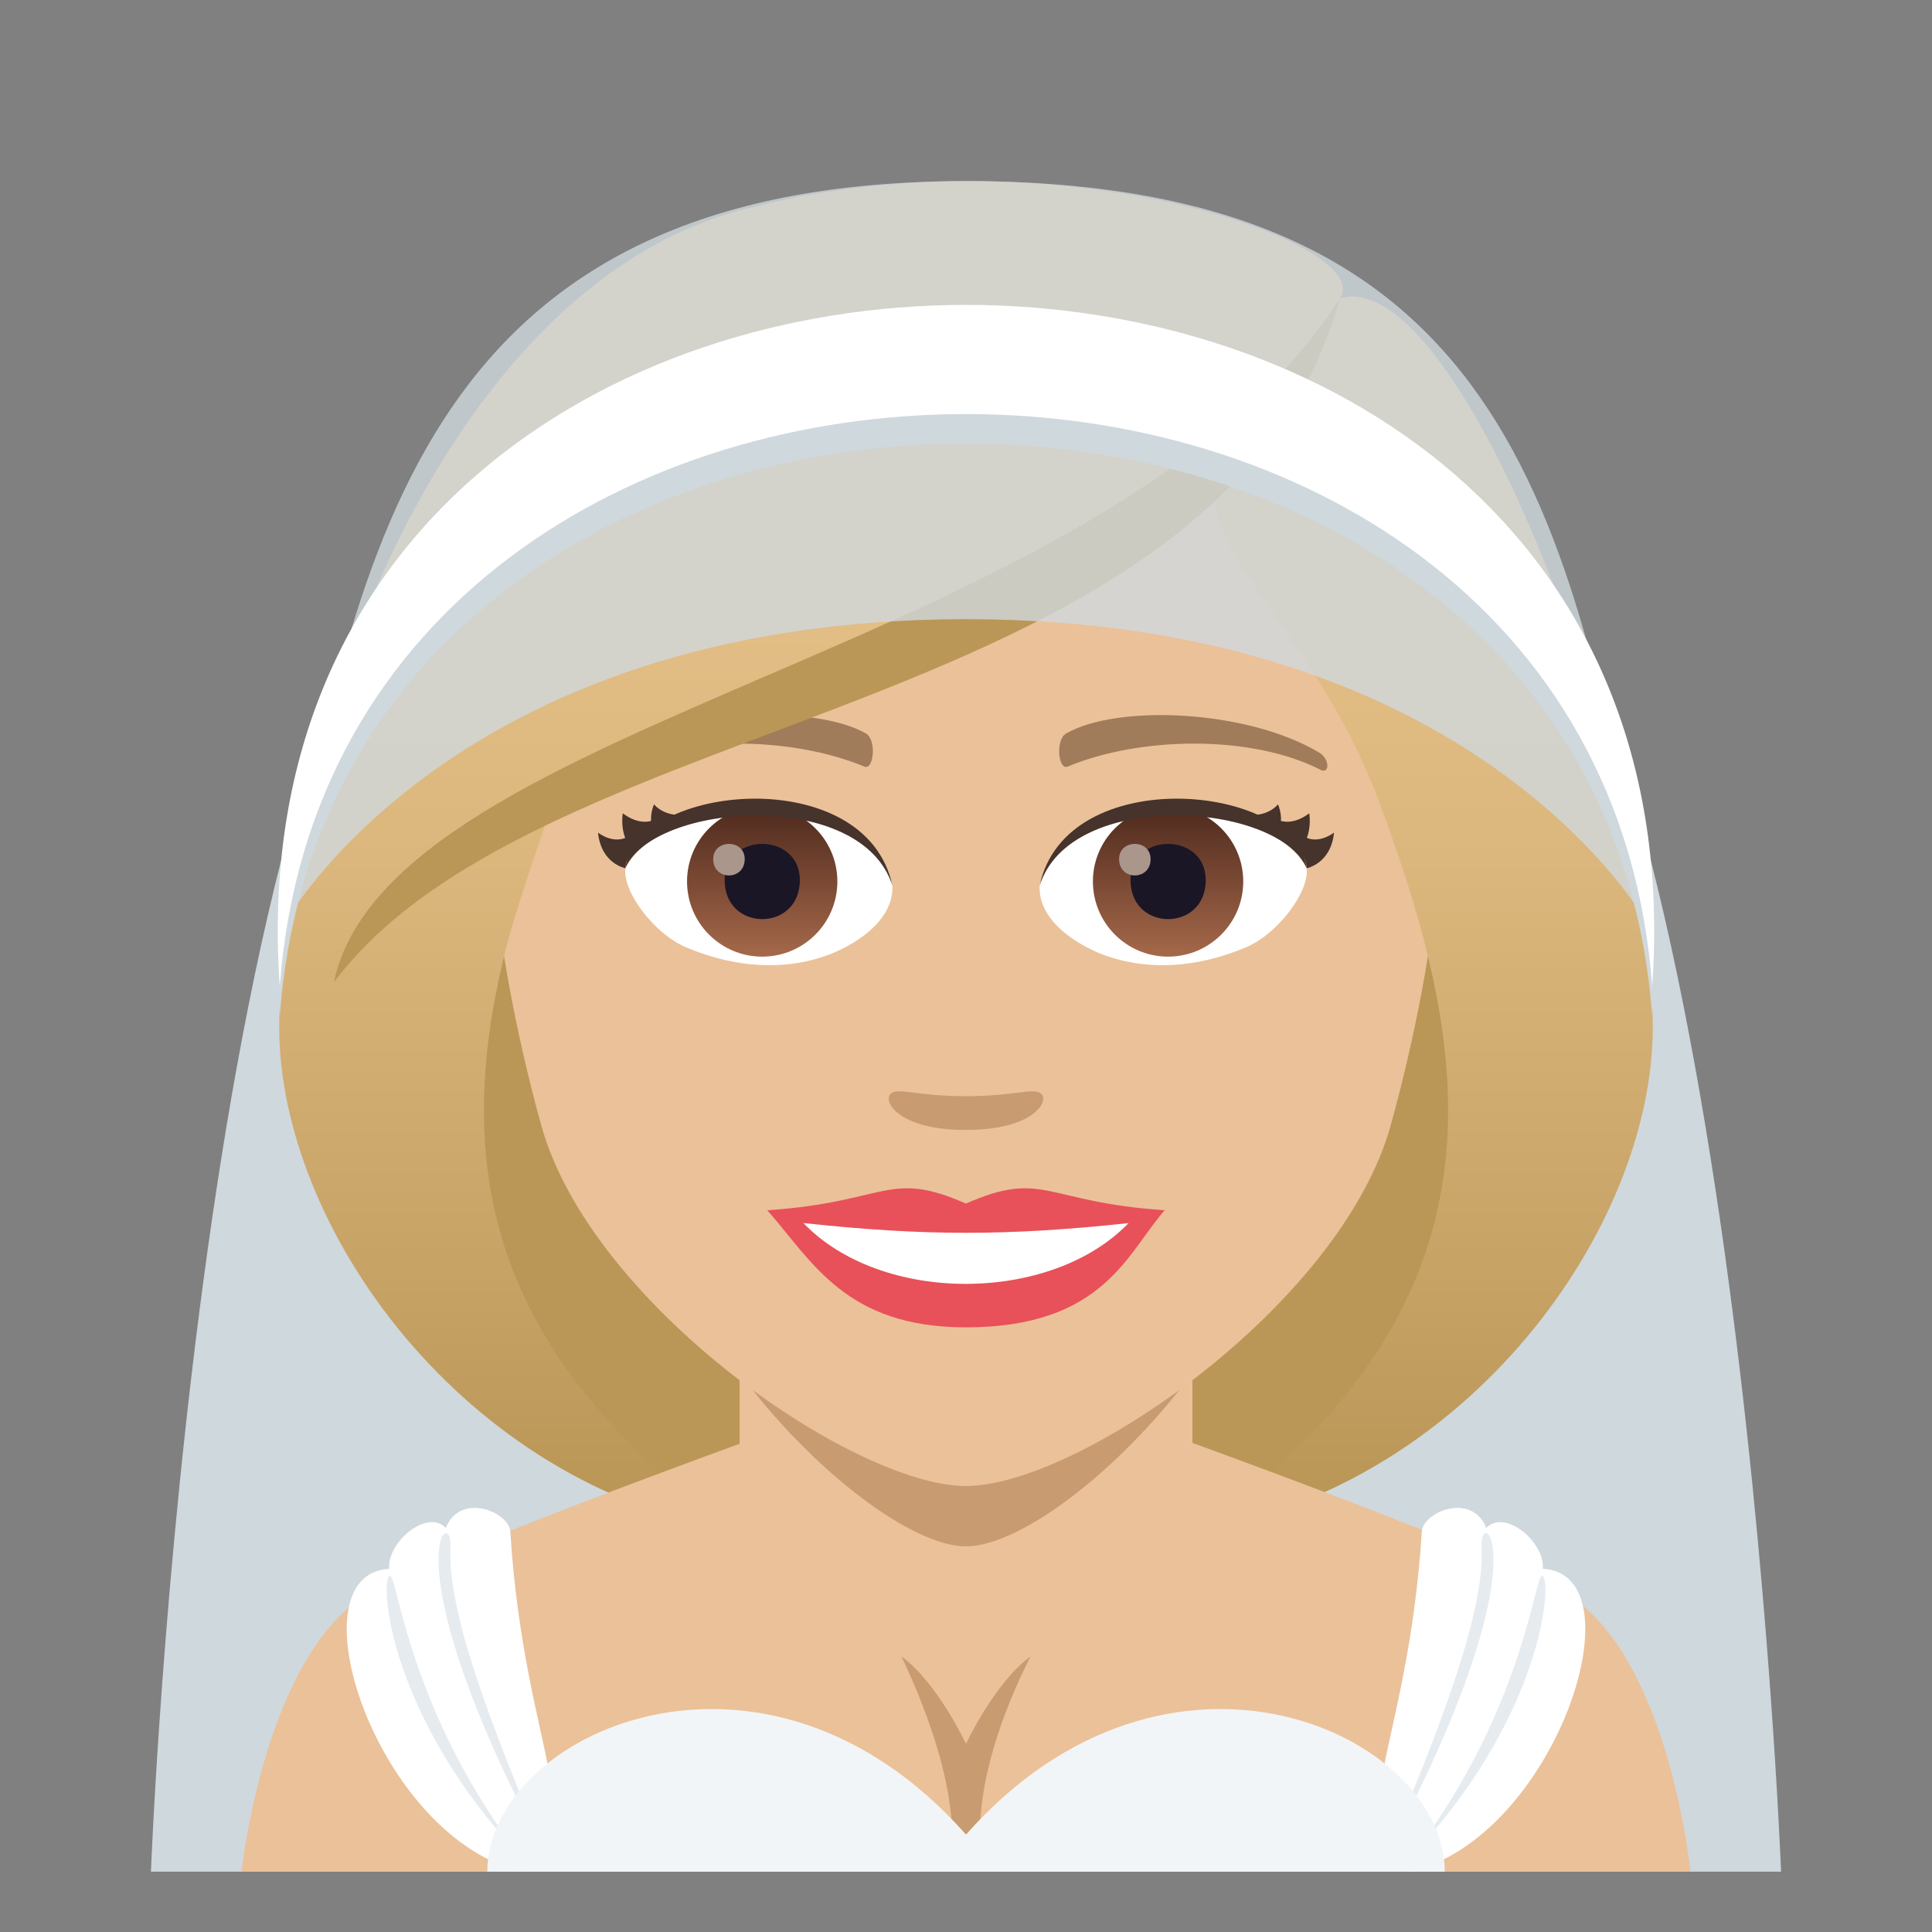 <?xml version="1.0" encoding="utf-8"?>
<!-- Generator: Adobe Illustrator 15.0.0, SVG Export Plug-In . SVG Version: 6.00 Build 0)  -->
<!DOCTYPE svg PUBLIC "-//W3C//DTD SVG 1.1//EN" "http://www.w3.org/Graphics/SVG/1.1/DTD/svg11.dtd">
<svg version="1.1" id="Layer_1" xmlns:x="http://ns.adobe.com/Extensibility/1.0/" xmlns:i="http://ns.adobe.com/AdobeIllustrator/10.0/" xmlns:graph="http://ns.adobe.com/Graphs/1.0/"
	 xmlns="http://www.w3.org/2000/svg" xmlns:xlink="http://www.w3.org/1999/xlink" xmlns:a="http://ns.adobe.com/AdobeSVGViewerExtensions/3.0/"
	 x="0px" y="0px" width="64px" height="64px" viewBox="0 0 64 64" enable-background="new 0 0 64 64" xml:space="preserve">
<rect x="0" y="0" width="64" height="64" fill="#808080" stroke="none"/>
<path fill="#CFD8DD" d="M48.467,15.532c-6.104-4.709-26.827-4.709-32.933,0C6.509,22.493,5,62.001,5,62.001h54
	C59,62.001,57.489,22.493,48.467,15.532z"/>
<path fill="#BA9757" d="M39.582,50.741c15.168-6.066,13.651-20.475,13.651-20.475H10.767c0,0-1.517,14.409,13.648,20.475
	c0,0,3.035,0.76,7.583,0.76C36.55,51.501,39.582,50.741,39.582,50.741z"/>
<linearGradient id="SVGID_1_" gradientUnits="userSpaceOnUse" x1="47.166" y1="51.497" x2="47.166" y2="6.113">
	<stop  offset="0.05" style="stop-color:#BA9757"/>
	<stop  offset="0.197" style="stop-color:#C6A265"/>
	<stop  offset="0.508" style="stop-color:#DBB77D"/>
	<stop  offset="0.7" style="stop-color:#E3BE86"/>
	<a:midPointStop  offset="0.05" style="stop-color:#BA9757"/>
	<a:midPointStop  offset="0.4" style="stop-color:#BA9757"/>
	<a:midPointStop  offset="0.7" style="stop-color:#E3BE86"/>
</linearGradient>
<path fill="url(#SVGID_1_)" d="M47.333,31.803c1.552,6.534,0.733,13-7.751,18.938c9.102-1.516,15.168-10.109,15.168-16.703
	L47.333,31.803z"/>
<linearGradient id="SVGID_2_" gradientUnits="userSpaceOnUse" x1="1763.98" y1="51.497" x2="1763.98" y2="6.113" gradientTransform="matrix(-1 0 0 1 1780.814 0)">
	<stop  offset="0.05" style="stop-color:#BA9757"/>
	<stop  offset="0.197" style="stop-color:#C6A265"/>
	<stop  offset="0.508" style="stop-color:#DBB77D"/>
	<stop  offset="0.7" style="stop-color:#E3BE86"/>
	<a:midPointStop  offset="0.05" style="stop-color:#BA9757"/>
	<a:midPointStop  offset="0.4" style="stop-color:#BA9757"/>
	<a:midPointStop  offset="0.7" style="stop-color:#E3BE86"/>
</linearGradient>
<path fill="url(#SVGID_2_)" d="M16.667,31.803c-1.552,6.534-0.733,13,7.751,18.938C15.316,49.226,9.25,40.632,9.25,34.038
	L16.667,31.803z"/>
<path fill="#EBC199" d="M12.256,52.753c2.4-1.365,12.363-4.969,12.363-4.969h14.84c0,0,9.955,3.596,12.342,4.965
	C55.271,54.733,56,62.001,56,62.001H8C8,62.001,8.775,54.729,12.256,52.753z"/>
<path fill="#EBC199" d="M24.5,49.948c0,0,2.361,2.832,7.5,2.832c5.141,0,7.5-2.832,7.5-2.832v-8.035h-15V49.948z"/>
<path fill="#C99B71" d="M21.512,39.28c1.23,5.951,7.723,11.945,10.488,11.945c2.764,0,9.256-5.994,10.488-11.945
	C43.08,36.419,20.92,36.419,21.512,39.28z"/>
<path fill="#EBC199" d="M32,8.276c-11.005,0-16.306,8.961-15.644,20.484c0.136,2.316,0.78,5.659,1.575,8.52
	C19.582,43.231,28.291,49.226,32,49.226c3.707,0,12.416-5.994,14.068-11.945c0.795-2.861,1.439-6.204,1.575-8.52
	C48.305,17.237,43.007,8.276,32,8.276z"/>
<path fill="#E85159" d="M31.998,39.87c-2.578-1.135-2.599-0.045-6.58,0.221c1.494,1.697,2.595,3.879,6.579,3.879
	c4.574,0,5.347-2.479,6.585-3.879C34.597,39.825,34.58,38.735,31.998,39.87z"/>
<path fill="#FFFFFF" d="M26.613,40.515c2.6,2.705,8.205,2.668,10.772,0.002C33.384,40.946,30.616,40.946,26.613,40.515z"/>
<path fill="#A17C5B" d="M43.693,24.926c-2.391-1.424-6.68-1.6-8.376-0.629c-0.359,0.197-0.264,1.227,0.048,1.098
	c2.42-1.008,6.108-1.059,8.38,0.107C44.049,25.657,44.057,25.133,43.693,24.926z"/>
<path fill="#A17C5B" d="M20.305,24.926c2.391-1.424,6.679-1.6,8.379-0.629c0.36,0.197,0.264,1.227-0.049,1.098
	c-2.422-1.008-6.105-1.061-8.38,0.107C19.949,25.657,19.943,25.133,20.305,24.926z"/>
<path fill="#C99B71" d="M34.474,36.214c-0.263-0.184-0.877,0.098-2.476,0.098c-1.597,0-2.211-0.281-2.473-0.098
	c-0.314,0.221,0.185,1.217,2.473,1.217C34.287,37.431,34.789,36.435,34.474,36.214z"/>
<path id="Path_1395_" fill="#FFFFFF" d="M29.552,29.25c0.093,0.727-0.401,1.59-1.771,2.238c-0.869,0.41-2.678,0.895-5.055-0.107
	c-1.065-0.449-2.104-1.848-2.01-2.621C22.005,26.333,28.346,25.977,29.552,29.25z"/>
<linearGradient id="Oval_1_" gradientUnits="userSpaceOnUse" x1="-424.58" y1="477.441" x2="-424.58" y2="478.199" gradientTransform="matrix(6.57 0 0 -6.57 2814.78 3168.528)">
	<stop  offset="0" style="stop-color:#A6694A"/>
	<stop  offset="1" style="stop-color:#4F2A1E"/>
	<a:midPointStop  offset="0" style="stop-color:#A6694A"/>
	<a:midPointStop  offset="0.5" style="stop-color:#A6694A"/>
	<a:midPointStop  offset="1" style="stop-color:#4F2A1E"/>
</linearGradient>
<circle id="Oval_214_" fill="url(#Oval_1_)" cx="25.249" cy="29.2" r="2.49"/>
<path id="Path_1394_" fill="#1A1626" d="M24.005,29.155c0,1.723,2.491,1.723,2.491,0C26.496,27.555,24.005,27.555,24.005,29.155z"/>
<path id="Path_1393_" fill="#AB968C" d="M23.626,28.458c0,0.723,1.044,0.723,1.044,0C24.67,27.788,23.626,27.788,23.626,28.458z"/>
<path id="Path_1392_" fill="#45332C" d="M29.563,29.346c-1.012-3.252-7.908-2.771-8.847-0.586
	C21.064,25.961,28.701,25.223,29.563,29.346z"/>
<path id="Path_1391_" fill="#FFFFFF" d="M34.448,29.25c-0.093,0.727,0.401,1.59,1.771,2.238c0.869,0.41,2.678,0.895,5.055-0.107
	c1.066-0.449,2.104-1.848,2.01-2.621C41.996,26.333,35.654,25.977,34.448,29.25z"/>
<linearGradient id="Oval_2_" gradientUnits="userSpaceOnUse" x1="-425.232" y1="477.441" x2="-425.232" y2="478.199" gradientTransform="matrix(6.57 0 0 -6.57 2832.511 3168.528)">
	<stop  offset="0" style="stop-color:#A6694A"/>
	<stop  offset="1" style="stop-color:#4F2A1E"/>
	<a:midPointStop  offset="0" style="stop-color:#A6694A"/>
	<a:midPointStop  offset="0.5" style="stop-color:#A6694A"/>
	<a:midPointStop  offset="1" style="stop-color:#4F2A1E"/>
</linearGradient>
<circle id="Oval_213_" fill="url(#Oval_2_)" cx="38.694" cy="29.2" r="2.49"/>
<path id="Path_1390_" fill="#1A1626" d="M37.45,29.155c0,1.723,2.492,1.723,2.492,0C39.942,27.555,37.45,27.555,37.45,29.155z"/>
<path id="Path_1389_" fill="#AB968C" d="M37.071,28.458c0,0.723,1.044,0.723,1.044,0C38.115,27.788,37.071,27.788,37.071,28.458z"/>
<path id="Path_1388_" fill="#45332C" d="M34.438,29.346c1.011-3.25,7.902-2.785,8.846-0.586
	C42.934,25.961,35.299,25.223,34.438,29.346z"/>
<linearGradient id="SVGID_3_" gradientUnits="userSpaceOnUse" x1="32.001" y1="51.5" x2="32.001" y2="6.113">
	<stop  offset="0.05" style="stop-color:#BA9757"/>
	<stop  offset="0.197" style="stop-color:#C6A265"/>
	<stop  offset="0.508" style="stop-color:#DBB77D"/>
	<stop  offset="0.7" style="stop-color:#E3BE86"/>
	<a:midPointStop  offset="0.05" style="stop-color:#BA9757"/>
	<a:midPointStop  offset="0.4" style="stop-color:#BA9757"/>
	<a:midPointStop  offset="0.7" style="stop-color:#E3BE86"/>
</linearGradient>
<path fill="url(#SVGID_3_)" d="M44.386,9.883c1.257-1.793-9.388-5.582-19.438-3.023C14.909,9.159,9.25,24.2,9.25,34.038
	c0.898,0.713,6.396-1.064,7.417-2.235c0.416-1.721,1.071-3.492,1.683-5.328c7.539-4.365,16.07-5.393,21.992-10.617
	c-0.759,2.275,3.256,5.145,5.309,10.617c0.666,1.775,1.261,3.555,1.683,5.328c1.674,1.542,5.014,2.268,7.417,2.235
	C54.75,25.717,48.409,8.723,44.386,9.883z"/>
<path fill="#BA9757" d="M11.058,32.542c6.944-9.249,29.438-8.622,33.328-22.659C36.834,21.665,12.955,23.653,11.058,32.542z"/>
<path opacity="0.8" fill="#CFD8DD" d="M32.002,6C14.138,6,11.888,17.899,9.408,30.624c0,0,5.542-10.113,22.594-10.113
	c17.047,0,22.59,10.113,22.59,10.113C52.019,16.897,49.866,6,32.002,6z"/>
<path fill="#CFD8DD" d="M54.731,33.661c2.13-30.116-47.591-30.116-45.463,0C11.124,8.368,52.878,8.368,54.731,33.661z"/>
<path fill="#FFFFFF" d="M54.731,32.687c2.13-30.116-47.591-30.116-45.463,0C11.124,7.393,52.878,7.393,54.731,32.687z"/>
<path fill="#C99B71" d="M34.139,54.868c-1.203,0.887-2.139,2.9-2.139,2.9s-0.936-2.014-2.139-2.9c2.137,4.529,1.62,6.564,1.62,6.564
	h1.035C32.517,61.433,31.998,59.114,34.139,54.868z"/>
<path fill="#FFFFFF" d="M12.892,51.968c-0.073-0.887,1.264-1.996,1.875-1.354c0.479-1.197,2.096-0.533,2.138,0.127
	c0.459,7.293,2.776,9.809,0.386,11.26C12.485,60.882,9.609,52.146,12.892,51.968z"/>
<path fill="#E6EBEF" d="M14.92,51.237c-0.118,2.191,1.441,6.143,3.092,10.08C12.8,51.503,15,49.788,14.92,51.237z"/>
<path fill="#E6EBEF" d="M12.855,52.278c-0.241,0.645,0.314,4.836,4.303,9.117C13.263,56.269,13.138,51.528,12.855,52.278z"/>
<path fill="#FFFFFF" d="M51.108,51.968c0.075-0.887-1.262-1.996-1.873-1.354c-0.481-1.197-2.096-0.533-2.136,0.127
	c-0.461,7.293-2.78,9.809-0.389,11.26C51.518,60.882,54.391,52.146,51.108,51.968z"/>
<path fill="#E6EBEF" d="M49.08,51.237c0.12,2.191-1.439,6.143-3.092,10.08C51.202,51.503,49.002,49.788,49.08,51.237z"/>
<path fill="#E6EBEF" d="M51.146,52.278c0.24,0.645-0.316,4.836-4.304,9.117C50.738,56.269,50.864,51.528,51.146,52.278z"/>
<path fill="#F2F5F7" d="M32,60.772c-6.716-7.584-15.857-3.332-15.857,1.229h31.716C47.858,57.44,38.716,53.188,32,60.772z"/>
<path fill="#45332C" d="M21.664,26.645c-0.125,0.313-0.094,0.547-0.094,0.547s-0.406,0.156-0.938-0.25
	c-0.074,0.451,0.078,0.813,0.078,0.813s-0.375,0.201-0.9-0.172c0.104,1.031,0.906,1.178,0.906,1.178s-0.046-0.906,1.835-1.76
	C22.552,27,22.008,27.036,21.664,26.645z"/>
<path fill="#45332C" d="M42.337,26.645c0.125,0.313,0.094,0.547,0.094,0.547s0.406,0.156,0.938-0.25
	c0.074,0.451-0.078,0.813-0.078,0.813s0.375,0.201,0.9-0.172c-0.104,1.031-0.906,1.178-0.906,1.178s0.046-0.906-1.835-1.76
	C41.449,27,41.993,27.036,42.337,26.645z"/>
</svg>
